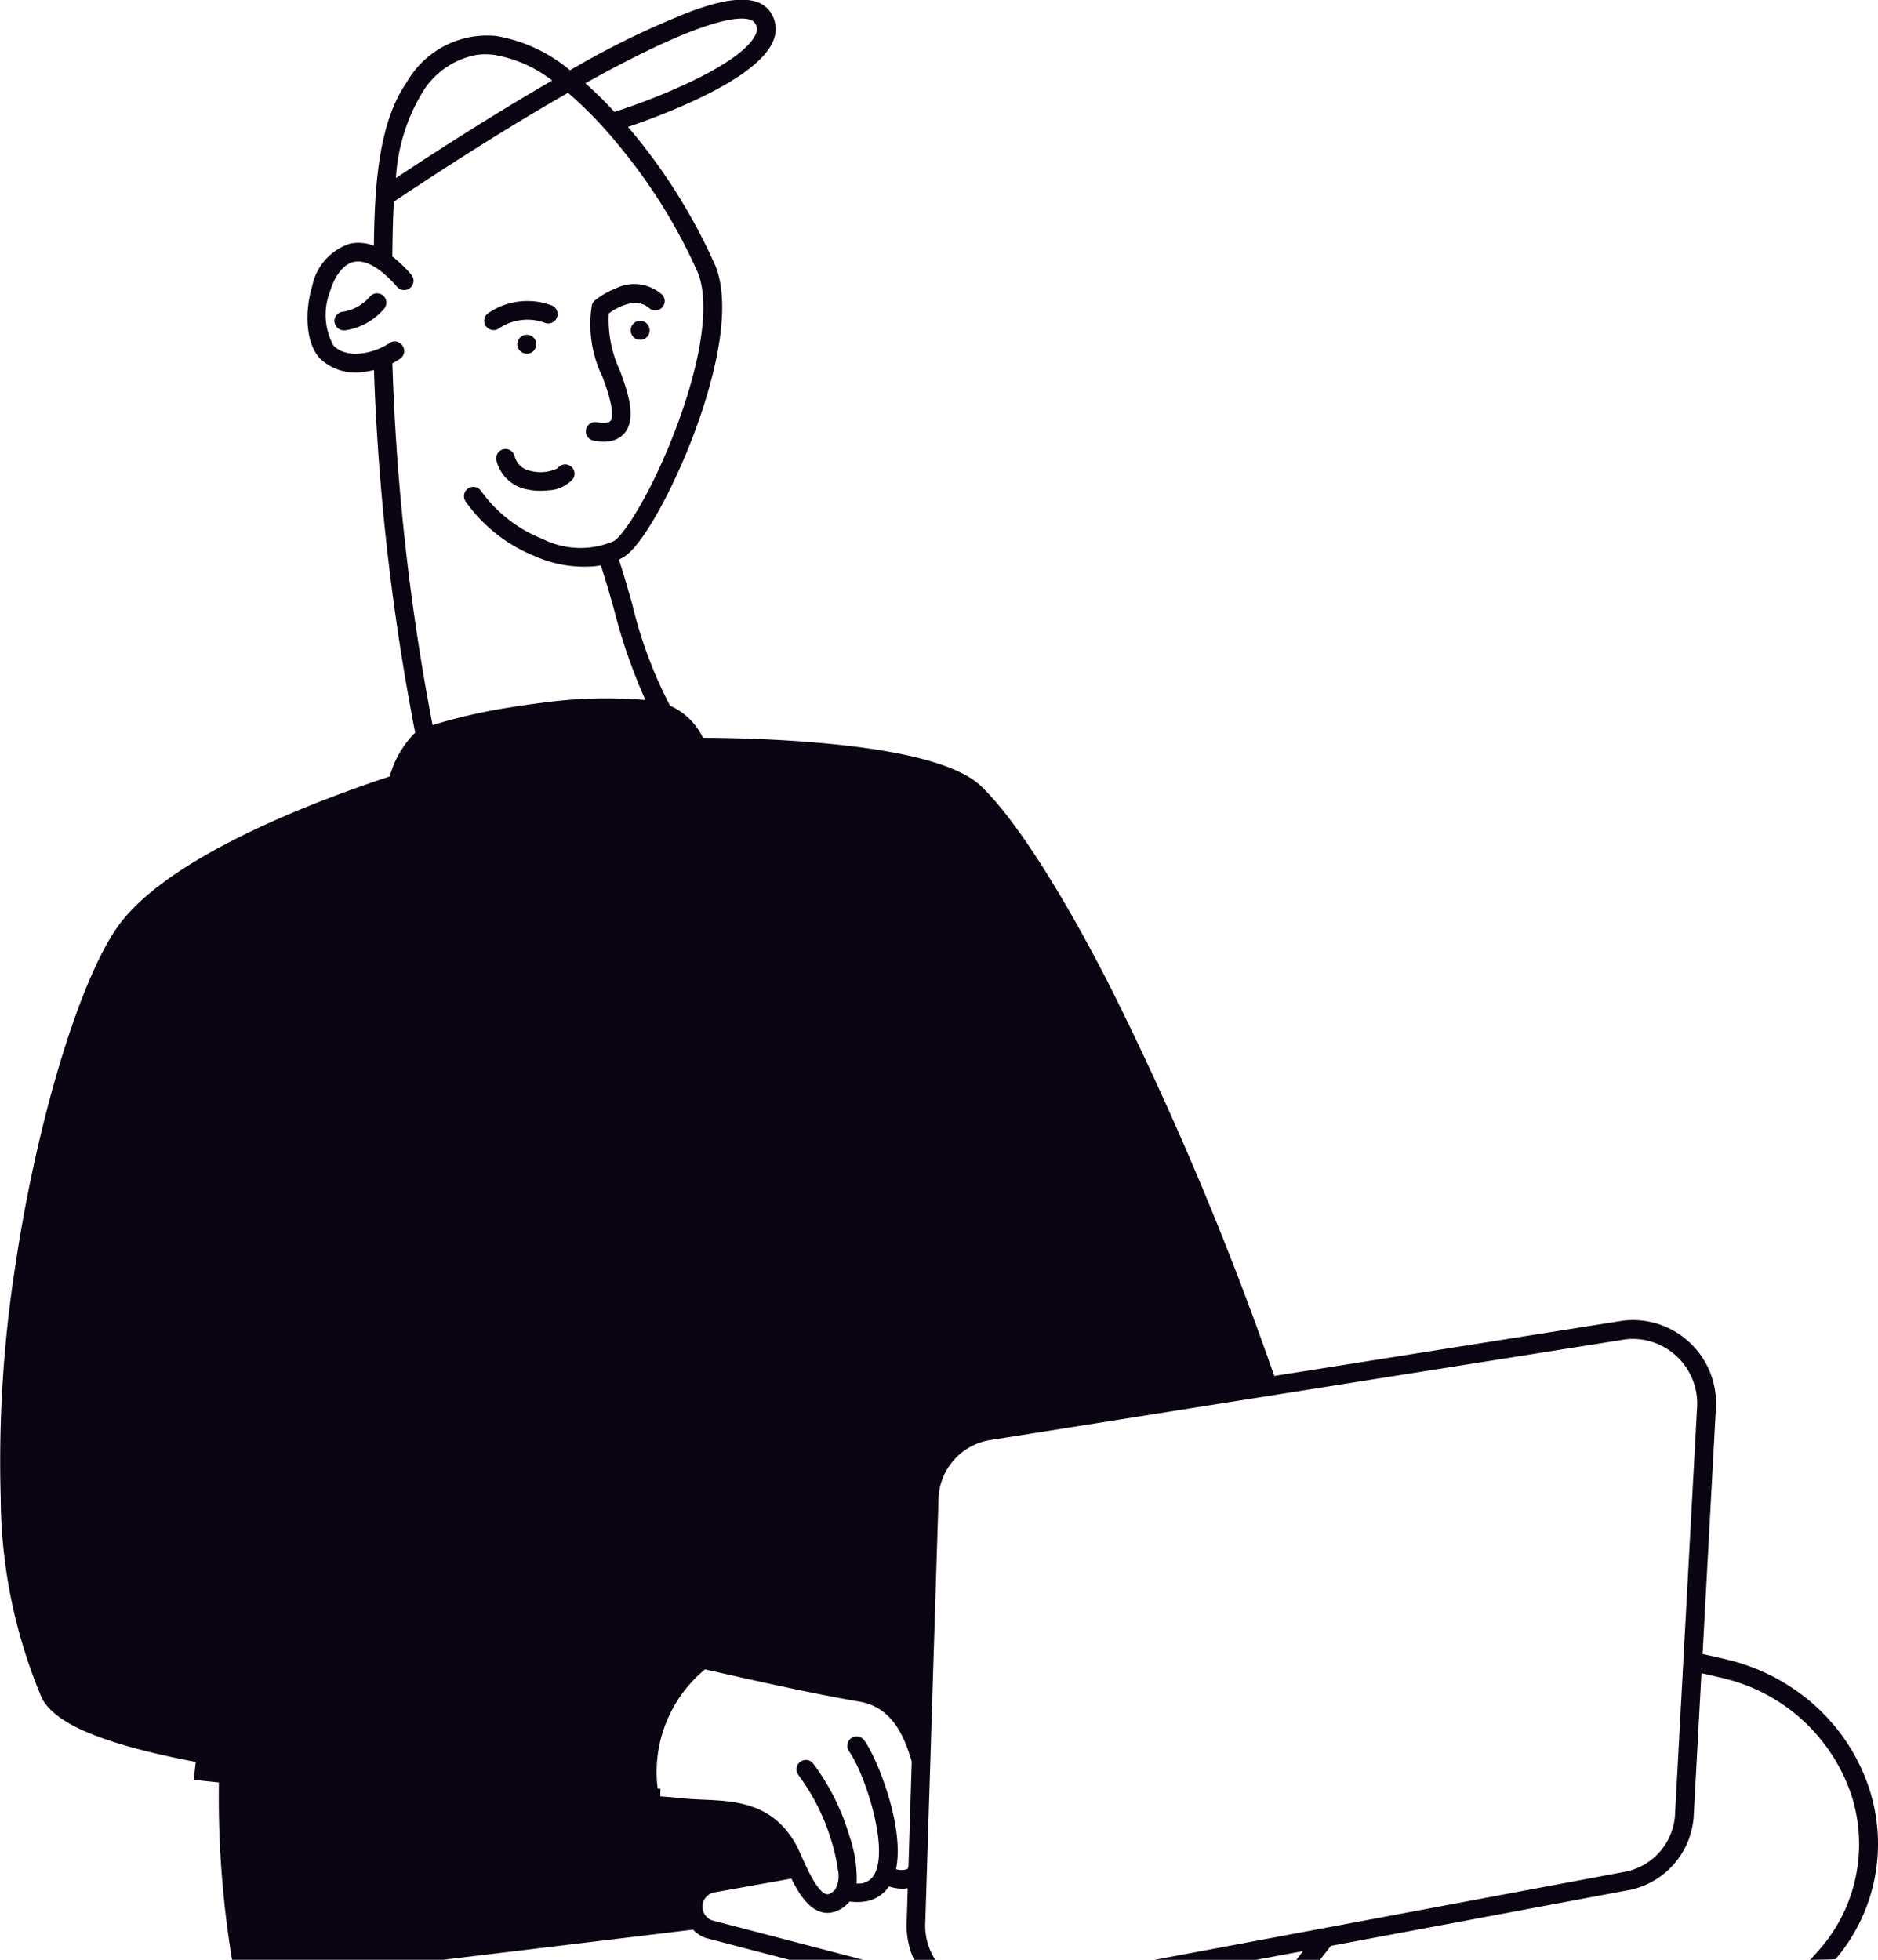 <svg xmlns="http://www.w3.org/2000/svg" width="88.765" height="92.631" viewBox="0 0 88.765 92.631">
  <path id="Intersection_2" data-name="Intersection 2" d="M4234.351-1166.619q.214-.223.357-.389a7.56,7.56,0,0,0,1.611-7.367,8.434,8.434,0,0,0-6.034-5.549c-.39-.094-.74-.175-1.065-.245l-.359,6.621a3.814,3.814,0,0,1-3.029,3.623l-.011,0-14.118,2.642-.515.661h-1.117l.321-.416-2.22.416h-4.805l22.286-4.172a2.93,2.93,0,0,0,2.324-2.788v-.011l1.033-19.083a3.046,3.046,0,0,0-.91-2.422,3.044,3.044,0,0,0-2.428-.857l-30.072,4.766a2.905,2.905,0,0,0-2.443,2.875v.014l-.62,19.833a3.028,3.028,0,0,0,.468,1.845h-1a3.929,3.929,0,0,1-.346-1.9l.046-1.487-.064.01a1.65,1.65,0,0,1-.245.012,1.931,1.931,0,0,1-.579-.108,1.644,1.644,0,0,1-1.21.725,2.624,2.624,0,0,1-.651-.008c-.013.014-.024.028-.038.042a1.455,1.455,0,0,1-.87.487,1.052,1.052,0,0,1-.315-.007c-.684-.12-1.163-.862-1.528-1.606l-3.683.659a.692.692,0,0,0-.519.628.693.693,0,0,0,.438.681l7.153,1.869h-3.49l-3.945-1.031a1.561,1.561,0,0,1-.625-.417l0,.026-11.781,1.422h-9.984a47.28,47.28,0,0,1-.623-8.381l-.747-.078-.439-.047.091-.844c-4.427-.853-6.7-1.816-7.293-3.063a24.655,24.655,0,0,1-1.924-9.411,60.079,60.079,0,0,1,.7-11.041c1.06-7.071,3.172-13.895,5.025-16.225,2.459-3.1,8.888-5.59,12.663-6.839a4.71,4.71,0,0,1,1.132-2,.511.511,0,0,1,.05-.043l.021-.017a109.555,109.555,0,0,1-1.949-17.148,3.771,3.771,0,0,1-.456.085,2.428,2.428,0,0,1-2.085-.621c-.711-.736-.729-2.278-.38-3.421a2.655,2.655,0,0,1,1.793-2.016,1.974,1.974,0,0,1,1.124.1c.036-2.492.149-5.715,1.546-7.715a4.379,4.379,0,0,1,4.229-2.2,7.359,7.359,0,0,1,3.493,1.619l.235-.132a39.694,39.694,0,0,1,5.575-2.683c1.249-.447,2.986-.926,3.659.065a1.4,1.4,0,0,1,.107,1.43c-.416.915-1.78,1.9-4.058,2.916-1.029.46-2.083.853-2.776,1.083a26.983,26.983,0,0,1,4.142,6.587c.868,2.234-.281,5.952-1.042,7.969-.915,2.423-2.4,5.278-3.348,5.8-.06.033-.121.064-.183.093.227.684.433,1.408.634,2.113a20.688,20.688,0,0,0,1.785,4.794,3.1,3.1,0,0,1,1.553,1.516c.847,0,3.1.032,5.453.235,4.086.355,6.687,1.055,7.726,2.08,1.562,1.519,3.68,4.8,5.958,9.226a154.565,154.565,0,0,1,7.868,18.62l16.538-2.621h.013a3.931,3.931,0,0,1,3.146,1.1,3.938,3.938,0,0,1,1.174,3.117l-.626,11.548c.373.078.774.169,1.228.279a9.5,9.5,0,0,1,4.235,2.295,9.049,9.049,0,0,1,2.433,3.847,8.4,8.4,0,0,1-1.611,8q-.274.019-.552.019Zm-54.465-8.092.129,0-.005.361.958.079v.007c.334.037.681.053,1.047.069,1.547.069,3.3.149,4.4,2.11.083.145.177.356.285.6.244.547.75,1.686,1.18,1.762.131.022.286-.106.393-.218a1.329,1.329,0,0,0,.128-.953,8.114,8.114,0,0,0-.294-1.316,10.087,10.087,0,0,0-1.572-3.153.441.441,0,0,1,.092-.619.441.441,0,0,1,.618.092,10.906,10.906,0,0,1,1.709,3.43,6.133,6.133,0,0,1,.335,2.227.831.831,0,0,0,.817-.392c.763-1.258-.47-4.881-1.175-5.853a.442.442,0,0,1,.1-.618.445.445,0,0,1,.619.1c.617.853,1.919,4.1,1.5,6.088a.842.842,0,0,0,.516,0,.085.085,0,0,0,.059-.077.474.474,0,0,1,.014-.06l.155-4.95c-.391-1.349-1.007-2.582-2.478-2.832-1.937-.328-4.465-.881-7.291-1.524A6.281,6.281,0,0,0,4179.886-1174.711Zm-12.059-68.2a.443.443,0,0,1-.114.614,3.371,3.371,0,0,1-.367.216,108.751,108.751,0,0,0,1.9,17.1,26.24,26.24,0,0,1,3.64-.832c.414-.067.929-.145,1.5-.216a22.14,22.14,0,0,1,4.921-.135,26.322,26.322,0,0,1-1.484-4.279c-.207-.73-.406-1.428-.625-2.087-.084.016-.171.03-.258.041a5.709,5.709,0,0,1-2.838-.467,7.354,7.354,0,0,1-3.3-2.6.443.443,0,0,1,.13-.612.444.444,0,0,1,.612.131,6.535,6.535,0,0,0,2.9,2.259,3.989,3.989,0,0,0,3.36.106c.48-.262,1.8-2.312,2.946-5.333,1.219-3.232,1.6-5.906,1.045-7.336a25.825,25.825,0,0,0-3.778-6.073,19.588,19.588,0,0,0-2.369-2.45c-2.427,1.388-5.191,3.115-8.23,5.143-.052.874-.063,1.733-.074,2.5v.091a6.446,6.446,0,0,1,.892.856.442.442,0,0,1-.042.624.44.44,0,0,1-.623-.042c-.782-.891-1.488-1.3-2.044-1.181-.471.1-.9.628-1.132,1.409a3.027,3.027,0,0,0,.167,2.546c.679.689,1.982.337,2.649-.12a.441.441,0,0,1,.25-.077A.441.441,0,0,1,4167.827-1242.909Zm3.527-13.749a3.794,3.794,0,0,0-2.616,1.824,8.8,8.8,0,0,0-1.224,4c2.7-1.787,5.175-3.332,7.386-4.608a6.128,6.128,0,0,0-2.761-1.216,3.426,3.426,0,0,0-.406-.025A3.021,3.021,0,0,0,4171.354-1256.659Zm5.113,1.344a18.609,18.609,0,0,1,1.374,1.355,30.219,30.219,0,0,0,3.165-1.219c2.682-1.218,3.354-2.062,3.515-2.457a.513.513,0,0,0-.048-.535c-.045-.065-.188-.2-.619-.2C4183-1258.368,4181.028-1257.856,4176.467-1255.315Zm-2.654,19.212a1.835,1.835,0,0,1-1.546-1.376.44.44,0,0,1,.321-.535.443.443,0,0,1,.537.322.923.923,0,0,0,.72.69,1.836,1.836,0,0,0,1.316-.12.441.441,0,0,1,.61-.094.44.44,0,0,1,.1.616,1.644,1.644,0,0,1-1.134.524,3.151,3.151,0,0,1-.382.023A2.86,2.86,0,0,1,4173.813-1236.1Zm3.041-2.321a.442.442,0,0,1-.354-.515.443.443,0,0,1,.515-.355c.312.058.548.038.63-.053.142-.156.105-.6-.1-1.316-.069-.225-.161-.482-.258-.753a5.671,5.671,0,0,1-.511-3.418.441.441,0,0,1,.051-.112l0-.005,0-.005a.429.429,0,0,1,.083-.089,3.942,3.942,0,0,1,1.011-.583,1.989,1.989,0,0,1,2.143.276.439.439,0,0,1,.041.624.441.441,0,0,1-.623.04c-.65-.571-1.6.027-1.908.249a5.672,5.672,0,0,0,.536,2.725c.1.282.2.549.272.8l0,0c.149.506.458,1.559-.087,2.162a1.154,1.154,0,0,1-.745.363,1.832,1.832,0,0,1-.224.013A2.657,2.657,0,0,1,4176.854-1238.423Zm-3.6-4.5a.449.449,0,0,1,.39-.5.449.449,0,0,1,.5.39.449.449,0,0,1-.39.5.457.457,0,0,1-.055,0A.449.449,0,0,1,4173.254-1242.92Zm5.357-.657a.448.448,0,0,1,.39-.5.449.449,0,0,1,.5.391.447.447,0,0,1-.39.5.471.471,0,0,1-.055,0A.449.449,0,0,1,4178.612-1243.577Zm-14-.431a.442.442,0,0,1,.373-.5,2.11,2.11,0,0,0,1.3-.719.442.442,0,0,1,.623-.05.442.442,0,0,1,.05.623,3,3,0,0,1-1.841,1.021h-.011a.447.447,0,0,1-.054,0A.442.442,0,0,1,4164.617-1244.008Zm7.153.175a.442.442,0,0,1,.115-.614,3.272,3.272,0,0,1,2.987-.367.444.444,0,0,1,.26.568.443.443,0,0,1-.361.285.444.444,0,0,1-.206-.025,2.391,2.391,0,0,0-2.181.267.435.435,0,0,1-.2.075.439.439,0,0,1-.053,0A.444.444,0,0,1,4171.77-1243.833Z" transform="translate(-4148.8 1259.25)" fill="#0a0413"/>
</svg>
